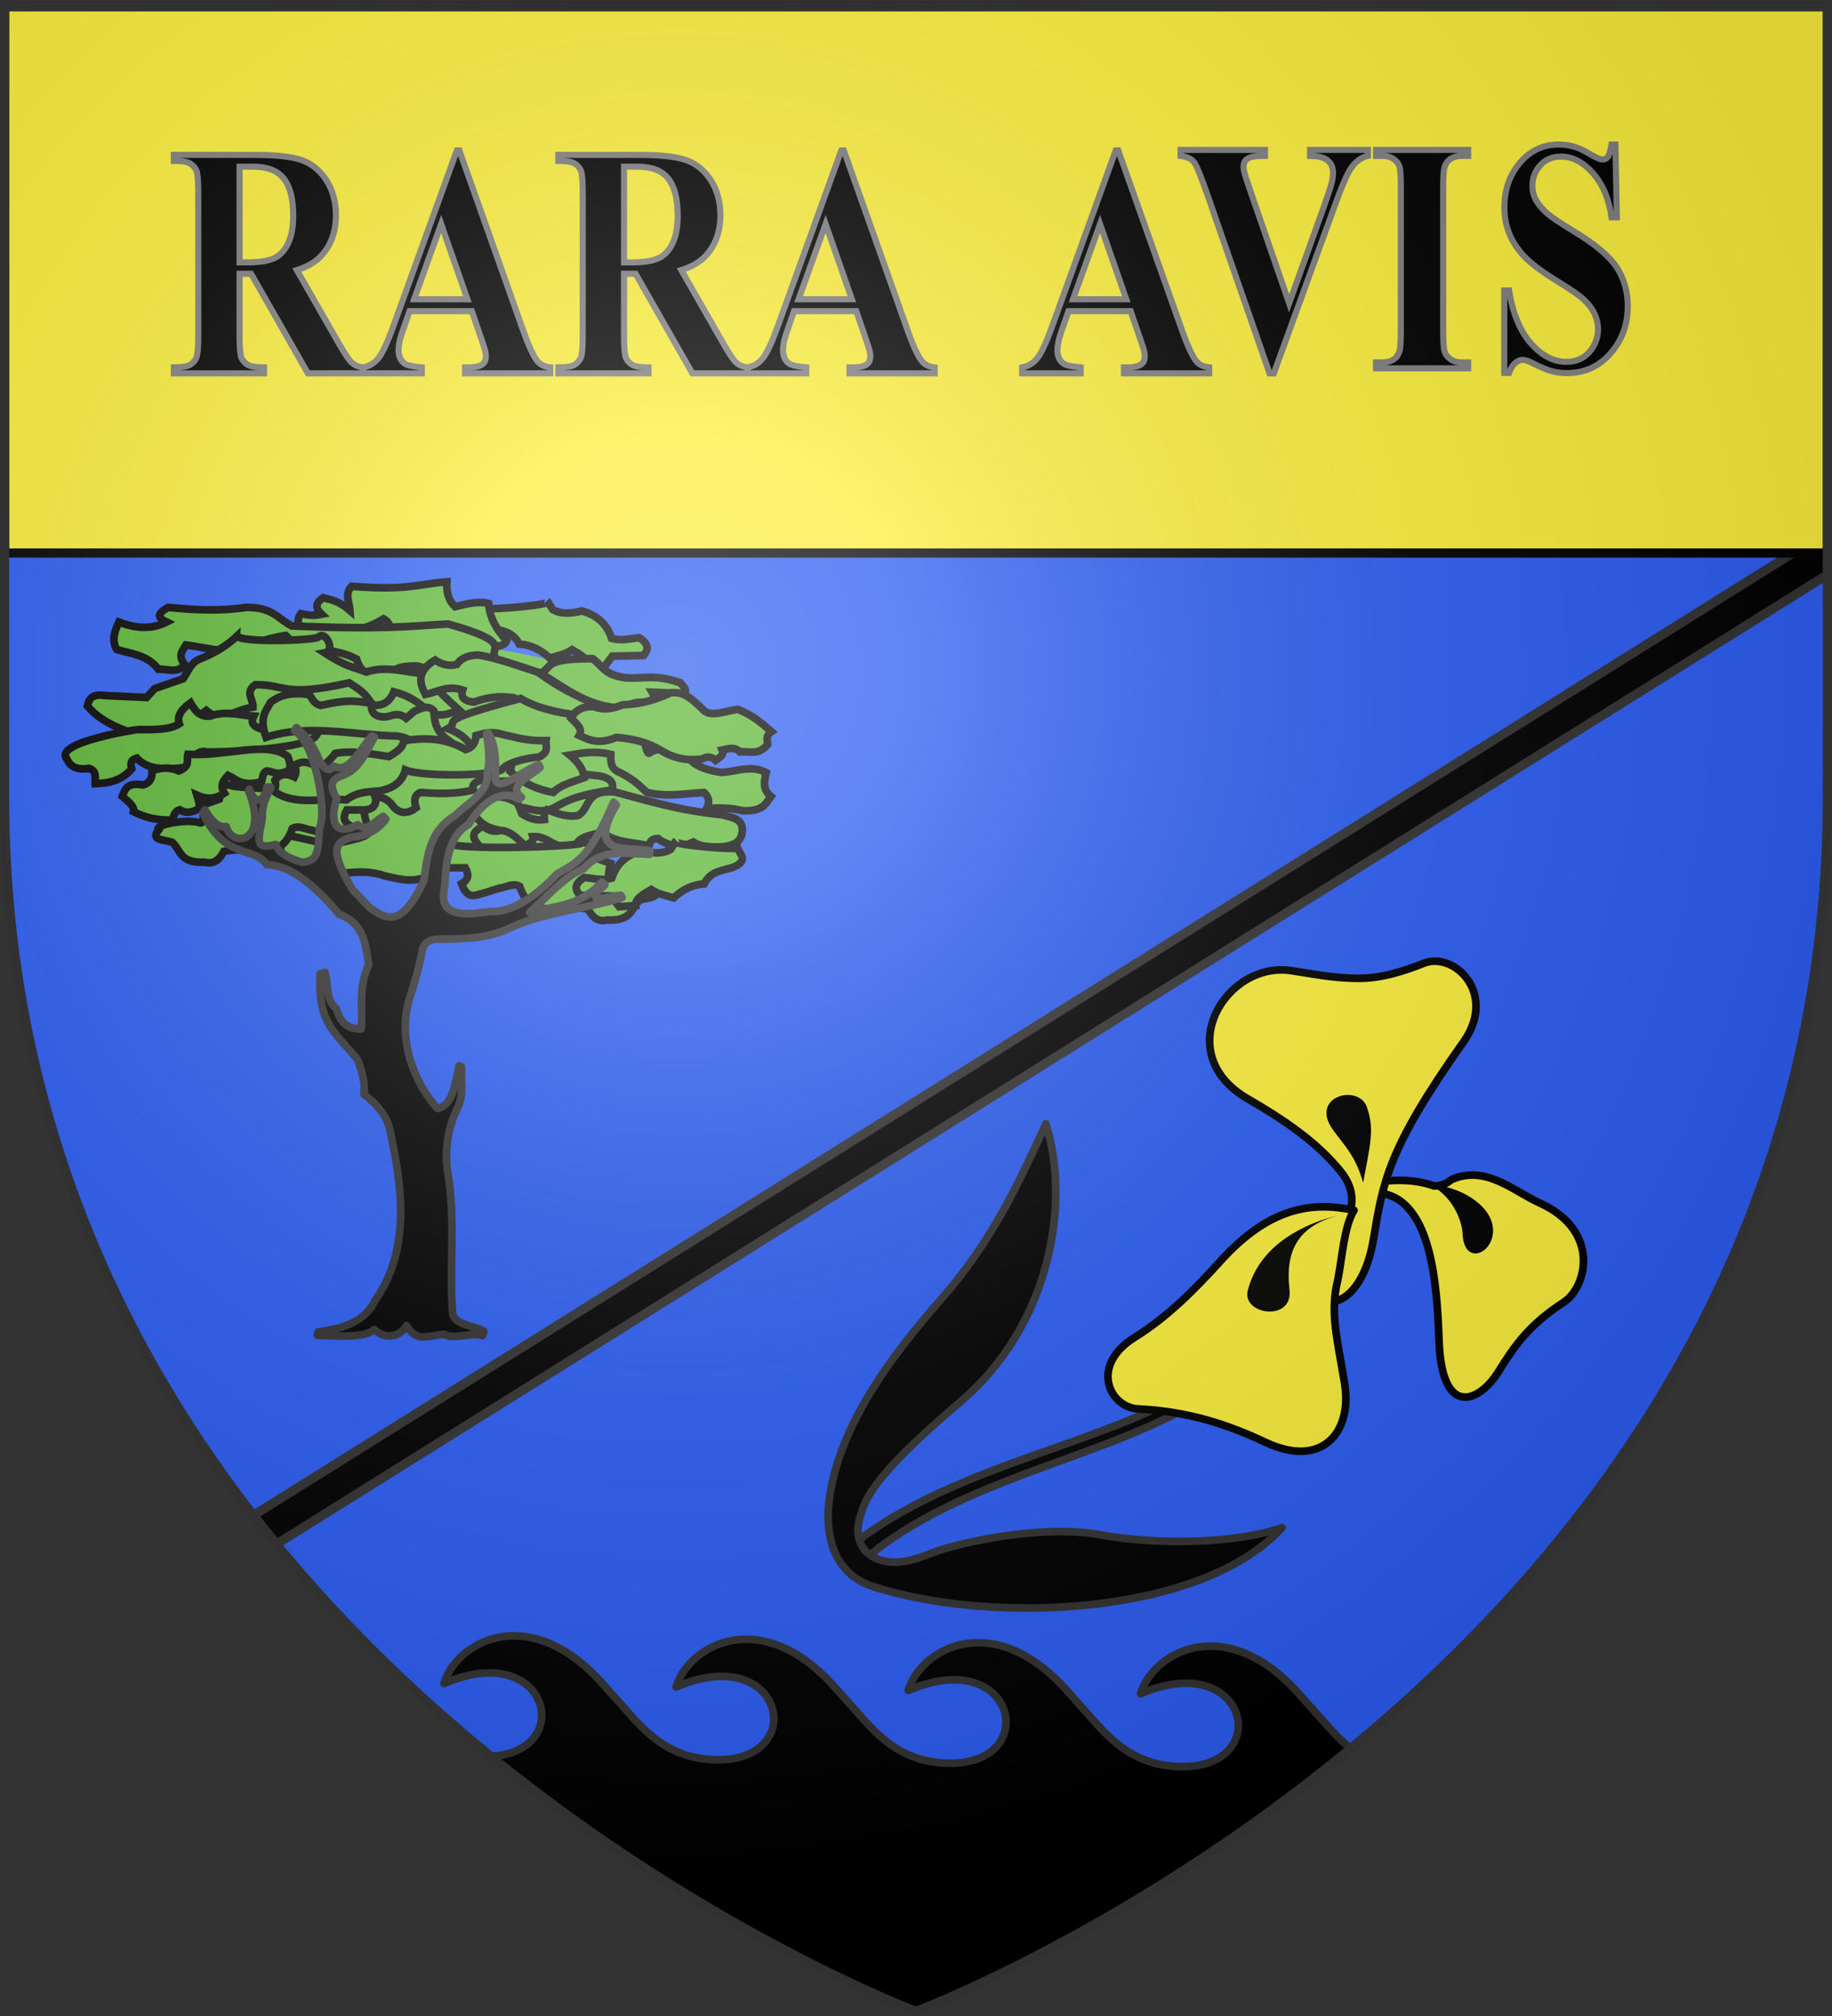 <?xml version="1.0" encoding="UTF-8" standalone="no"?>
<svg
   xmlns:dc="http://purl.org/dc/elements/1.1/"
   xmlns:cc="http://creativecommons.org/ns#"
   xmlns:rdf="http://www.w3.org/1999/02/22-rdf-syntax-ns#"
   xmlns:svg="http://www.w3.org/2000/svg"
   xmlns="http://www.w3.org/2000/svg"
   xmlns:xlink="http://www.w3.org/1999/xlink"
   xmlns:sodipodi="http://sodipodi.sourceforge.net/DTD/sodipodi-0.dtd"
   xmlns:inkscape="http://www.inkscape.org/namespaces/inkscape"
   height="660"
   width="600"
   version="1.0"
   id="svg2"
   sodipodi:version="0.32"
   inkscape:version="0.46"
   sodipodi:docname="Blason_ville_fr_Saint-Augustin_(Charente-Maritime).svg"
   sodipodi:docbase="D:\Mes documents\Renaud-Notre Lapin"
   inkscape:export-filename="/Users/olivier/Desktop/Blason Rouge/Blason_Vide_3D.png"
   inkscape:export-xdpi="144"
   inkscape:export-ydpi="144"
   inkscape:output_extension="org.inkscape.output.svg.inkscape">
  <rect width="100%" height="100%" fill="#333333" stroke="none"/>
  <sodipodi:namedview
     inkscape:window-height="975"
     inkscape:window-width="1280"
     inkscape:pageshadow="2"
     inkscape:pageopacity="0.0"
     guidetolerance="10.0"
     gridtolerance="10.0"
     objecttolerance="10.0"
     borderopacity="1.0"
     bordercolor="#666666"
     pagecolor="#ffffff"
     id="base"
     showgrid="false"
     height="660px"
     inkscape:zoom="1.1590904"
     inkscape:cx="300.00013"
     inkscape:cy="330.00014"
     inkscape:window-x="-4"
     inkscape:window-y="-4"
     inkscape:current-layer="layer4"
     inkscape:object-nodes="true"
     inkscape:snap-global="false" />
  <desc
     id="desc4">Flag of Canton of Valais (Wallis)</desc>
  <defs
     id="defs6">
    <linearGradient
       id="linearGradient2893">
      <stop
         style="stop-color:white;stop-opacity:0.314;"
         offset="0"
         id="stop2895" />
      <stop
         id="stop2897"
         offset="0.19"
         style="stop-color:white;stop-opacity:0.251;" />
      <stop
         style="stop-color:#6b6b6b;stop-opacity:0.125;"
         offset="0.6"
         id="stop2901" />
      <stop
         style="stop-color:black;stop-opacity:0.125;"
         offset="1"
         id="stop2899" />
    </linearGradient>
    <radialGradient
       inkscape:collect="always"
       xlink:href="#linearGradient2893"
       id="radialGradient3163"
       gradientUnits="userSpaceOnUse"
       gradientTransform="matrix(1.353,0,0,1.349,-77.629,-85.747)"
       cx="221.445"
       cy="226.331"
       fx="221.445"
       fy="226.331"
       r="300" />
    <g
       id="s">
      <g
         id="c">
        <path
           id="t"
           d="M 0,0 L 0,1 L 0.5,1 L 0,0 z "
           transform="matrix(0.951,0.309,-0.309,0.951,0,-1)" />
        <use
           xlink:href="#t"
           transform="scale(-1,1)"
           id="use2144"
           x="0"
           y="0"
           width="810"
           height="540" />
      </g>
      <g
         id="a">
        <use
           xlink:href="#c"
           transform="matrix(0.309,0.951,-0.951,0.309,0,0)"
           id="use2147"
           x="0"
           y="0"
           width="810"
           height="540" />
        <use
           xlink:href="#c"
           transform="matrix(-0.809,0.588,-0.588,-0.809,0,0)"
           id="use2149"
           x="0"
           y="0"
           width="810"
           height="540" />
      </g>
      <use
         xlink:href="#a"
         transform="scale(-1,1)"
         id="use2151"
         x="0"
         y="0"
         width="810"
         height="540" />
    </g>
    <g
       id="s-4">
      <g
         id="c-8">
        <path
           transform="matrix(0.951,0.309,-0.309,0.951,0,-1)"
           d="M 0,0 L 0,1 L 0.5,1 L 0,0 z "
           id="t-8" />
        <use
           height="540"
           width="810"
           y="0"
           x="0"
           id="use2144-2"
           transform="scale(-1,1)"
           xlink:href="#t-8" />
      </g>
      <g
         id="a-4">
        <use
           height="540"
           width="810"
           y="0"
           x="0"
           id="use2147-5"
           transform="matrix(0.309,0.951,-0.951,0.309,0,0)"
           xlink:href="#c-8" />
        <use
           height="540"
           width="810"
           y="0"
           x="0"
           id="use2149-5"
           transform="matrix(-0.809,0.588,-0.588,-0.809,0,0)"
           xlink:href="#c-8" />
      </g>
      <use
         height="540"
         width="810"
         y="0"
         x="0"
         id="use2151-1"
         transform="scale(-1,1)"
         xlink:href="#a-4" />
    </g>
  </defs>
  <g
     inkscape:groupmode="layer"
     id="layer3"
     inkscape:label="Fond écu"
     style="display:inline">
    <path
       id="path2855"
       style="fill:#2b5df2;fill-opacity:1;fill-rule:evenodd;stroke:none;stroke-width:1px;stroke-linecap:butt;stroke-linejoin:miter;stroke-opacity:1"
       d="M 300,658.5 C 300,658.5 598.5,546.18 598.5,260.728 C 598.5,-24.723 598.5,2.176 598.5,2.176 L 1.5,2.176 L 1.5,260.728 C 1.5,546.18 300,658.5 300,658.5 z"
       sodipodi:nodetypes="cccccc" />
    <path
       style="opacity:1;fill:#000000;fill-opacity:1;stroke:#313131;stroke-width:3;stroke-linecap:round;stroke-linejoin:round;stroke-miterlimit:4;stroke-dasharray:none;stroke-opacity:1"
       d="M 595.312,175.969 L 83,496.094 C 85.479,499.291 87.993,502.437 90.531,505.531 L 598.5,188.125 C 598.5,184.388 598.5,184.482 598.5,181.062 L 595.312,175.969 z"
       id="rect3281" />
    <rect
       style="opacity:1;fill:#fcef3c;fill-opacity:1;stroke:#000000;stroke-width:3;stroke-linecap:round;stroke-linejoin:round;stroke-miterlimit:4;stroke-dasharray:none;stroke-opacity:1"
       id="rect2509"
       width="597"
       height="178.873"
       x="1.5"
       y="2.176" />
    <path
       style="opacity:1;fill:#000000;fill-opacity:1;stroke:#313131;stroke-width:2.5;stroke-linecap:round;stroke-linejoin:round;stroke-miterlimit:4;stroke-dasharray:none;stroke-opacity:1"
       d="M 167.531 535.562 C 156.223 535.913 147.692 543.465 145.406 551.156 C 179.797 536.348 188.883 573.599 160.781 574.969 C 231.921 632.835 300 658.5 300 658.5 C 300 658.5 370.13 632.111 442.406 572.406 C 439.544 570.165 437.055 567.561 434.688 564.906 L 425.406 554.531 C 401.377 527.589 377.595 540.858 373.531 554.531 C 408.574 539.442 417.358 578.399 387.281 578.375 C 373.117 578.276 365.328 571.297 358.625 563.781 L 349.375 553.406 C 325.346 526.464 301.532 539.733 297.469 553.406 C 332.512 538.317 341.296 577.274 311.219 577.25 C 297.055 577.151 289.297 570.172 282.594 562.656 L 273.344 552.281 C 249.314 525.339 225.501 538.608 221.438 552.281 C 256.481 537.192 265.233 576.149 235.156 576.125 C 220.992 576.026 213.266 569.047 206.562 561.531 L 197.312 551.156 C 186.8 539.369 176.326 535.29 167.531 535.562 z "
       id="path3540" />
  </g>
  <g
     inkscape:groupmode="layer"
     id="layer4"
     inkscape:label="Meubles">
    <path
       sodipodi:type="arc"
       style="display:inline;opacity:1;fill:#5ab532;fill-opacity:1;stroke:none;stroke-width:2;stroke-linecap:round;stroke-linejoin:round;stroke-miterlimit:4;stroke-dasharray:none;stroke-opacity:1"
       id="path5778"
       sodipodi:cx="138.24011"
       sodipodi:cy="260.42233"
       sodipodi:rx="75.850288"
       sodipodi:ry="30.345989"
       d="M 214.09,260.422 A 75.85,30.346 0 1 1 62.39,260.422 A 75.85,30.346 0 1 1 214.09,260.422 z"
       transform="matrix(1.078,0,0,1.154,-11.926,-54.609)" />
    <g
       style="display:inline"
       id="g5721"
       transform="translate(-726,-4)">
      <path
         sodipodi:nodetypes="ccccccccccccccc"
         id="path4477"
         d="M 885.079,203.166 C 887.288,203.696 907.219,202.005 905.327,200.872 L 907.035,203.584 C 909.405,204.955 912.601,205.057 916.549,204.001 C 921.774,205.444 924.866,208.56 926.307,212.97 C 929.315,213.907 932.324,213.071 935.333,212.761 C 938.914,215.038 938.201,216.857 936.796,218.601 L 926.551,218.81 L 923.867,222.355 L 918.5,221.938 C 918.671,219.665 915.967,218.211 913.377,216.724 C 911.177,218.241 908.548,218.66 906.059,219.435 C 903.164,216.78 899.897,215.077 896.057,214.847 C 893.7,210.253 889.555,210.632 886.055,209.215 C 881.453,206.996 884.457,205.138 885.079,203.166 z"
         style="fill:#5ab532;fill-opacity:1;stroke:#000000;stroke-width:2.504;stroke-miterlimit:4;stroke-dasharray:none;stroke-opacity:1" />
      <path
         sodipodi:nodetypes="ccccccccccccccc"
         id="path4473"
         d="M 891.927,213.788 C 888.992,210.439 886.453,206.793 886.013,201.577 C 882.772,200.673 878.889,201.69 875.035,202.62 C 872.669,200.38 872.21,197.529 872.352,194.485 C 862.805,195.179 859.664,197.414 841.126,195.946 C 838.735,198.587 840.475,201.229 840.638,203.871 C 836.831,200.6 834.458,200.395 831.856,199.7 C 829.759,201.066 828.765,202.685 831.368,205.123 C 829.596,205.485 827.562,205.623 824.538,204.914 C 822.896,207 823.881,209.086 825.026,211.172 C 833.854,209.732 840.776,213.182 851.616,206.583 C 853.336,207.52 854.056,208.947 853.568,210.963 C 858.586,211.419 862.568,213.649 869.912,210.129 C 872.09,210.458 873.871,211.551 874.791,214.3 C 881.28,214.794 890.326,217.473 891.927,213.788 z"
         style="fill:#5ab532;fill-opacity:1;stroke:#000000;stroke-width:2.504;stroke-miterlimit:4;stroke-dasharray:none;stroke-opacity:1" />
      <path
         sodipodi:nodetypes="ccccccccccccccccccc"
         id="path4475"
         d="M 888.611,219.748 C 885.249,216.21 895.519,214.699 872.754,208.276 C 860.007,208.978 852.152,210.238 821.525,208.902 C 817.025,206.623 815.374,202.721 806.644,202.853 C 798.106,204.148 789.568,203.695 781.029,202.853 C 778.76,204.281 776.357,205.697 780.542,207.65 C 776.114,209.909 770.934,209.978 764.929,207.65 C 763.522,210.64 762.492,213.63 764.197,216.619 C 769.001,218.078 774.231,218.354 777.858,223.085 C 780.852,222.94 784.539,224.72 786.396,221.416 C 784.139,218.578 785.827,216.967 786.884,215.159 C 794.231,216.013 801.062,218.741 809.571,215.368 C 810.617,214.255 812.892,213.143 819.573,212.03 C 821.151,213.351 821.684,214.672 822.013,215.993 C 828.925,216.971 835.837,216.122 842.748,219.748 C 844.176,224.258 847.265,225.93 851.53,225.588 C 855.27,224.406 854.161,221.841 862.752,222.042 C 868.1,223.4 872.496,225.896 880.804,223.711 C 881.727,221.911 883.911,220.471 888.611,219.748 z"
         style="fill:#5ab532;fill-opacity:1;stroke:#000000;stroke-width:2.504;stroke-miterlimit:4;stroke-dasharray:none;stroke-opacity:1" />
      <path
         sodipodi:nodetypes="cccccccccccccsccccccc"
         id="path3701"
         d="M 754.633,235.138 C 758.996,240.396 768.31,245.357 782.687,245.984 C 784.504,241.692 786.875,241.811 793.57,236.605 C 798.439,240.88 802.464,236.508 808.886,235.473 C 809.024,233.039 806.092,230.606 809.618,228.172 C 819.703,228.029 818.688,232.394 840.356,227.547 C 843.049,229.317 845.831,230.745 847.918,234.847 C 850.967,235.159 853.516,234.188 854.993,230.467 C 859.264,231.539 863.133,233.643 866.458,237.141 C 870.533,238.973 873.372,237.634 876.216,236.307 C 872.72,233.117 869.28,230.396 865.482,224.627 C 858.999,224.207 852.729,221.787 845.966,224.001 C 841.922,222.437 839.246,222.278 832.305,217.744 C 836.091,217.04 832.539,210.327 830.354,212.529 C 829.151,213.741 803.938,214.497 803.763,212.112 C 800.875,214.849 797.214,217.421 791.81,219.621 C 788.713,220.628 787.617,223.688 785.993,226.207 L 776.685,229.424 L 774.002,232.344 L 760.585,231.718 C 755.326,230.914 755.086,233.63 754.633,235.138 z"
         style="fill:#5ab532;fill-opacity:1;stroke:#000000;stroke-width:2.504;stroke-miterlimit:4;stroke-dasharray:none;stroke-opacity:1" />
      <path
         sodipodi:nodetypes="ccccccccccsscccccc"
         id="path4479"
         d="M 747.894,252.431 C 743.41,246.991 770.957,242.809 771.07,242.837 C 776.331,242.903 781.622,242.997 784.731,240.959 C 783.821,238.362 785.526,236.136 788.39,234.076 C 789.76,236.445 791.2,238.729 794.733,238.456 C 800.025,236.551 804.401,238.177 809.125,238.456 C 808.475,239.872 808.074,241.269 810.833,242.419 C 812.215,241.083 813.598,241.039 814.98,241.585 C 817.131,240.659 816.468,239.432 816.2,238.248 C 818.925,234.435 823.726,238.074 827.91,239.499 C 829.267,239.757 831.722,242.821 829.129,245.339 C 824.746,249.597 794.396,250.44 793.513,250.137 C 790.454,249.086 786.507,254.702 787.17,255.143 C 780.272,256.197 774.272,255.997 770.826,252.222 C 769.698,252.609 768.414,252.772 769.118,255.768 C 765.335,259.951 761.257,260.349 757.165,260.565 C 756.954,258.771 758.022,256.613 755.213,255.56 C 750.764,256.235 748.893,254.706 747.894,252.431 z"
         style="fill:#5ab532;fill-opacity:1;stroke:#000000;stroke-width:2.504;stroke-miterlimit:4;stroke-dasharray:none;stroke-opacity:1" />
      <path
         sodipodi:nodetypes="ccccccccccsccccc"
         id="path4481"
         d="M 868.493,220.095 C 870.851,221.673 873.209,222.134 875.567,221.555 C 876.854,219.596 879.146,218.496 882.642,218.426 C 889.147,219.5 895.652,221.985 902.157,224.058 C 915.481,233.891 925.441,235.507 936.798,240.535 L 942.409,243.872 C 940.118,247.091 936.834,246.914 933.627,247.001 C 932.696,245.561 932.36,244.019 929.967,242.829 C 926.698,244.047 923.416,245.385 920.454,243.455 L 916.306,238.241 C 913.688,239.248 896.721,242.443 898.986,239.701 C 901.477,236.685 894.122,231.664 893.619,232.401 C 889.295,231.673 885.188,232.438 881.178,233.861 C 878.173,233.557 876.74,232.358 877.519,229.898 C 872.46,228.261 869.246,230.57 865.321,231.358 C 863.386,227.603 862.343,223.849 868.493,220.095 z"
         style="fill:#5ab532;fill-opacity:1;stroke:#000000;stroke-width:2.504;stroke-miterlimit:4;stroke-dasharray:none;stroke-opacity:1" />
      <path
         sodipodi:nodetypes="ccccccccc"
         id="path4483"
         d="M 948.779,227.537 C 940.105,224.505 936.734,226.428 930.712,225.873 C 923.644,224.895 923.296,221.804 920.024,219.633 C 903.426,219.529 907.169,222.591 902.974,224.417 C 911.354,229.333 918.676,235.743 930.457,235.856 C 932.49,234.049 935.251,233.579 938.6,234.192 C 941.098,233.19 940.326,231.921 939.618,230.657 C 942.621,230.795 946.43,230.934 950.052,231.073 C 951.063,230.062 950.037,228.813 948.779,227.537 z"
         style="fill:#5ab532;fill-opacity:1;stroke:#000000;stroke-width:2.553;stroke-miterlimit:4;stroke-dasharray:none;stroke-opacity:1" />
      <path
         sodipodi:nodetypes="ccccccccccccc"
         id="path4491"
         d="M 872.927,246.429 C 868.356,243.162 868.337,239.894 868.048,236.626 C 865.934,234.59 863.82,236.057 861.706,236.835 L 859.022,239.129 C 856.16,236.837 854.246,238.595 851.948,238.712 C 847.862,238.631 847.623,236.527 847.557,234.332 C 840.552,232.738 835.833,233.937 830.968,234.958 C 828.82,234.371 828.281,232.752 827.309,231.412 C 822.521,230.69 818.153,231.138 814.624,233.915 C 813.107,236.791 810.769,238.912 813.16,245.386 C 826.961,240.881 841.733,244.677 856.095,244.969 C 859.807,245.556 861.369,246.93 862.926,248.306 C 866.547,249.648 869.936,249.397 872.927,246.429 z"
         style="fill:#5ab532;fill-opacity:1;stroke:#000000;stroke-width:2.504;stroke-miterlimit:4;stroke-dasharray:none;stroke-opacity:1" />
      <path
         sodipodi:nodetypes="cccccccccccccccccccccccsc"
         id="path4485"
         d="M 818.367,277.406 C 817.239,280.503 817.707,282.747 819.099,284.498 C 821.17,286.772 821.736,289.198 828.857,290.964 C 836.615,290.522 844.556,288.052 852.032,290.755 C 857.214,291.905 862.34,293.516 868.132,289.712 C 867.099,287.565 865.084,285.102 868.864,284.498 C 876.017,286.232 878.723,282.645 883.013,280.952 C 880.997,278.797 879.718,276.642 884.233,274.486 C 887.16,276.941 890.088,276.329 893.015,274.486 C 893.665,271.763 893.142,268.116 897.65,268.438 C 901.065,269.351 904.48,270.217 907.896,268.229 C 911.282,266.352 914.17,264.475 926.436,262.597 C 927.196,260.283 925.945,258.705 922.289,258.009 C 915.341,257.391 909.881,256.455 905.456,255.297 C 902.224,255.416 900.566,257.149 898.87,258.843 C 893.85,259.996 888.591,259.924 883.257,259.469 C 881.803,260.071 880.359,260.679 881.061,262.597 C 875.67,264.018 869.757,263.879 863.741,263.432 C 861.679,264.203 861.507,266.052 862.277,268.438 C 859.523,270.524 857.083,270.459 854.959,268.229 C 852.438,264.6 849.917,264.964 847.397,264.683 C 843.7,268.325 845.664,272.252 847.153,276.155 C 846.28,277.836 843.527,278.445 840.81,279.075 C 840.81,279.075 833.979,280.952 831.54,280.118 C 829.1,279.284 817.635,276.781 818.367,277.406 z"
         style="fill:#5ab532;fill-opacity:1;stroke:#000000;stroke-width:2.504;stroke-miterlimit:4;stroke-dasharray:none;stroke-opacity:1" />
      <path
         sodipodi:nodetypes="cccccsccccccccccccccccc"
         id="path4487"
         d="M 872.707,242.543 C 877.431,239.919 866.319,240.584 896.502,232.675 C 901.256,235.528 907.95,237.344 916.343,238.252 L 919.755,241.383 C 925.566,240.166 930.947,243.322 936.914,243.873 C 936.914,243.873 937.42,251.704 938.82,250.468 C 940.928,248.607 950.465,248.612 950.427,249.071 C 951.142,252.388 952.964,255.46 962.26,256.888 C 967.145,256.603 971.999,254.315 976.929,256.928 C 976.267,259.739 975.699,262.534 978.49,264.758 C 976.76,266.922 976.247,269.638 969.304,269.436 C 965.557,268.484 961.55,268.349 957.379,268.723 C 958.368,266.921 958.445,265.151 956.588,263.448 C 950.423,263.736 944.629,265.091 937.765,263.368 C 934.013,259.585 931.651,258.341 929.237,257.004 C 925.788,255.751 926.052,253.315 926.063,250.96 C 920.852,249.762 916.727,250.488 912.594,251.2 C 915.692,253.755 917.101,256.209 917.369,258.594 C 913.629,259.93 909.526,260.979 907.192,263.422 C 901.922,262.509 897.169,260.331 893.084,256.515 C 893.537,254.706 894.188,252.875 891.546,251.405 C 888.205,251.067 886.289,252.865 880.941,249.517 C 879.71,247.099 878.299,244.692 872.707,242.543 z"
         style="fill:#5ab532;fill-opacity:1;stroke:#000000;stroke-width:2.504;stroke-miterlimit:4;stroke-dasharray:none;stroke-opacity:1" />
      <path
         sodipodi:nodetypes="ccccsccccccccccsc"
         id="path4499"
         d="M 844.934,261.029 C 843.842,263.645 800.664,262.19 801.511,261.029 C 797.77,260.599 798.338,263.518 797.852,265.618 L 791.997,267.704 C 791.997,267.704 793.753,274.195 791.265,273.335 C 787.415,272.006 776.193,273.951 777.848,275.838 C 775.014,279.239 780.16,278.85 782.483,279.801 C 785.236,282.358 784.806,286.634 792.973,286.267 C 796.455,287.09 798.01,285.089 799.316,282.721 C 803.307,281.92 807.105,282.115 810.781,282.93 C 814.99,282.314 819.379,282.342 821.759,275.212 C 823.954,274.052 826.15,275.561 828.345,275.838 L 833.712,277.507 C 836.144,277.985 838.653,280.031 840.787,274.378 C 838.043,272.807 838.576,271.001 839.567,269.164 C 839.567,269.164 843.69,269.151 844.934,269.164 C 851.57,269.234 849.152,261.999 844.934,261.029 z"
         style="fill:#5ab532;fill-opacity:1;stroke:#000000;stroke-width:2.504;stroke-miterlimit:4;stroke-dasharray:none;stroke-opacity:1" />
      <path
         sodipodi:nodetypes="cccccscccccccccccc"
         id="path4493"
         d="M 816.047,259.409 C 816.356,260.692 816.496,261.939 815.559,262.955 C 822.724,268.052 831.459,265.095 839.466,265.875 C 842.829,263.251 846.532,263.24 850.2,262.955 C 855.162,262.053 857.876,259.671 858.738,256.072 C 864.645,258.497 888.74,257.914 890.451,255.864 C 893.028,252.777 902.404,251.695 902.404,251.901 C 906.131,250.093 904.559,248.285 904.844,246.478 C 898.698,246.63 895.249,245.464 891.183,244.601 C 886.79,243.185 884.488,244.153 881.913,244.809 C 881.689,247.746 880.29,248.875 878.498,249.398 C 871.158,245.226 864.658,245.603 858.25,246.478 C 857.9,249.125 855.551,250.349 853.371,251.692 C 846.036,250.585 841.297,249.677 835.807,250.649 C 834.018,253.112 832.229,254.305 830.44,255.446 C 826.219,252.677 824.382,253.474 822.633,254.404 C 823.198,257.198 822.736,257.649 822.389,258.367 C 819.155,256.798 817.404,257.767 816.047,259.409 z"
         style="fill:#5ab532;fill-opacity:1;stroke:#000000;stroke-width:2.504;stroke-miterlimit:4;stroke-dasharray:none;stroke-opacity:1" />
      <path
         sodipodi:nodetypes="cccccccccccccccccccccc"
         id="path4495"
         d="M 969.044,276.6 C 968.619,279.974 965.737,280.919 962.24,281.255 C 959.032,281.291 955.804,281.398 953.07,279.662 L 949.359,281.258 C 946.611,280.834 943.85,280.453 941.51,278.507 C 939.423,278.544 938.753,279.578 938.579,280.961 C 933.416,279.542 927.949,280.199 923.135,276.391 C 920.066,277.445 916.175,277.636 914.736,280.403 C 912.325,282.429 910.401,281.134 908.359,280.637 C 905.838,279.59 903.949,277.684 900.51,277.886 C 901.082,279.709 899.114,280.012 898.178,280.932 C 895.908,279.251 894.486,277.003 891.158,276.028 C 883.411,275.119 882.843,272.003 880.004,269.585 L 884.942,265.294 C 888.726,264.455 892.329,264.702 895.58,267.064 L 896.945,270.453 C 899.628,272.205 902.039,272.631 904.297,272.318 C 904.149,270.708 904.166,269.98 905.161,269.095 C 908.236,270.186 911.903,271.81 915.516,270.894 C 919.384,268.303 917.581,262.493 927.405,263.283 C 938.144,266.125 948.008,269.285 962.529,270.752 C 965.681,271.731 969.694,271.86 969.044,276.6 z"
         style="fill:#5ab532;fill-opacity:1;stroke:#000000;stroke-width:2.504;stroke-miterlimit:4;stroke-dasharray:none;stroke-opacity:1" />
      <path
         sodipodi:nodetypes="ccccccccccccccccc"
         id="path4497"
         d="M 820.209,251.583 C 813.075,246.444 800.798,251.632 787.52,250.957 C 787.008,252.798 788.522,254.783 784.593,256.38 C 781.497,255.084 778.591,255.251 775.811,256.38 C 775.921,259.302 774.657,260.462 772.883,260.969 C 767.436,260.051 766.918,262.506 766.053,264.723 C 767.961,266.392 770.228,268.06 769.712,269.729 C 774.113,271.962 778.311,272.63 782.397,272.44 C 782.974,271.177 783.088,269.616 784.837,269.103 C 786.292,270.049 788.049,270.308 790.448,269.103 C 792.011,268.268 790.98,266.165 790.448,264.306 C 793.199,265.527 796.096,265.942 799.474,263.68 C 797.841,261.036 799.242,259.429 800.693,257.84 C 803.591,259.136 804.969,261.632 811.671,259.926 C 812.041,258.516 812.122,256.778 813.379,256.38 C 815.643,256.503 816.469,258.207 820.697,256.171 C 821.338,254.642 820.806,253.112 820.209,251.583 z"
         style="fill:#5ab532;fill-opacity:1;stroke:#000000;stroke-width:2.504;stroke-miterlimit:4;stroke-dasharray:none;stroke-opacity:1" />
      <path
         sodipodi:nodetypes="cccccccccccccccc"
         id="path4513"
         d="M 915.708,244.77 C 917.047,242.511 914.679,240.886 913.024,239.139 C 914.492,236.472 916.912,235.085 920.587,235.384 C 924.265,236.685 927.111,235.85 929.857,234.759 C 936.244,234.536 941.207,232.894 945.713,230.796 C 950.444,230.284 953.039,233.425 955.959,236.01 C 958.404,239.197 963.504,236.708 967.669,236.219 C 972.855,238.279 975.577,240.941 978.646,243.519 C 976.661,244.909 977.325,246.3 977.427,247.69 C 974.418,251.487 971.409,249.795 968.4,250.193 C 966.449,248.28 964.497,249.168 962.546,249.567 C 963.286,251.039 961.752,251.956 960.35,252.905 C 959.047,251.671 957.578,251.563 955.959,252.488 C 949.939,253.238 945.81,251.766 942.298,249.567 C 937.5,246.719 932.703,245.84 927.905,245.396 C 921.959,247.867 918.895,246.231 915.708,244.77 z"
         style="fill:#5ab532;fill-opacity:1;stroke:#000000;stroke-width:2.504;stroke-miterlimit:4;stroke-dasharray:none;stroke-opacity:1" />
      <path
         style="fill:#5ab532;fill-opacity:1;stroke:#000000;stroke-width:2.504;stroke-miterlimit:4;stroke-dasharray:none;stroke-opacity:1"
         d="M 873.005,279.959 C 874.097,282.576 917.275,281.12 916.427,279.959 C 920.168,279.529 919.601,282.448 920.087,284.548 L 925.941,286.634 C 925.941,286.634 924.185,293.125 926.673,292.265 C 930.523,290.936 941.745,292.882 940.09,294.768 C 942.925,298.169 937.778,297.78 935.455,298.731 C 932.702,301.288 933.133,305.564 924.966,305.197 C 921.483,306.02 919.928,304.019 918.623,301.651 C 914.631,300.85 910.834,301.045 907.157,301.86 C 902.949,301.244 898.56,301.272 896.18,294.143 C 893.984,292.983 891.789,294.491 889.593,294.768 L 884.226,296.437 C 881.794,296.915 879.285,298.961 877.152,293.308 C 879.895,291.737 879.362,289.932 878.371,288.094 C 878.371,288.094 874.248,288.081 873.005,288.094 C 866.368,288.164 868.787,280.929 873.005,279.959 z"
         id="path5717"
         sodipodi:nodetypes="ccccsccccccccccsc" />
      <path
         style="fill:#5ab532;fill-opacity:1;stroke:#000000;stroke-width:2.504;stroke-miterlimit:4;stroke-dasharray:none;stroke-opacity:1"
         d="M 967.586,281.671 C 965.377,282.2 945.446,280.509 947.338,279.377 L 945.63,282.088 C 943.26,283.459 940.064,283.562 936.116,282.505 C 930.891,283.949 927.799,287.064 926.358,291.474 C 923.35,292.411 920.341,291.575 917.332,291.265 C 913.751,293.543 914.464,295.361 915.869,297.106 L 926.114,297.314 L 928.798,300.86 L 934.165,300.443 C 933.994,298.169 936.698,296.715 939.288,295.228 C 941.488,296.746 944.117,297.164 946.606,297.94 C 949.501,295.285 952.768,293.581 956.608,293.351 C 958.965,288.758 963.11,289.136 966.61,287.72 C 971.212,285.5 968.208,283.642 967.586,281.671 z"
         id="path5719"
         sodipodi:nodetypes="ccccccccccccccc" />
    </g>
    <path
       style="display:inline;opacity:1;fill:#000000;fill-opacity:1;stroke:#313131;stroke-width:2.5;stroke-linecap:round;stroke-linejoin:round;stroke-miterlimit:4;stroke-dasharray:none;stroke-opacity:1"
       d="M 103.921,437.14 C 109.192,437.215 119.252,438.335 122.595,435.235 C 126.28,438.897 131.39,437.398 133.117,433.953 C 136.659,439.513 139.037,437.347 145.615,436.838 C 148.361,438.756 154.266,435.999 158.042,437.263 C 157.471,436.722 159.019,436.069 158.322,435.698 C 154.98,433.918 148.5,433.767 148.192,429.658 C 147.062,414.603 149.336,399.195 146.633,383.828 C 145.877,379.529 145.932,371.219 149.165,364.269 C 151.827,358.545 151.014,358.516 151.136,349.246 C 149.521,348.932 150.44,349.894 150.336,348.933 C 148.771,357.059 147.71,361.078 144.451,362.499 C 143.631,362.856 143.452,363.156 142.892,362.499 C 134.456,352.791 130.346,338.658 134.162,326.775 C 136.035,320.945 137.324,316.488 138.215,311.499 C 138.615,309.261 140.008,307.604 143.204,307.446 C 152.036,307.439 159.811,307.319 167.21,303.704 C 178.036,298.689 193.224,297.334 203.763,293.849 L 203.374,293.104 C 199.239,293.29 196.868,294.772 195.268,294.04 C 193.87,292.496 196.381,291.437 198.108,289.742 L 197.139,288.74 C 189.899,296.888 181.501,296.55 173.445,298.716 C 179.244,293.562 184.614,287.123 191.216,284.375 C 197.137,277.61 205.133,279.491 212.727,279.698 L 212.825,278.55 C 206.62,276.951 191.442,281.123 201.834,263.472 L 200.968,262.605 C 192.853,281.594 188.313,282.684 182.455,286.041 C 177.14,291.828 168.552,298.967 160.351,298.404 C 145.178,301.013 144.33,296.083 145.698,289.987 C 145.912,283.52 146.679,273.582 153.533,269.882 C 156.885,264.198 163.5,257.579 169.844,261.605 C 170.286,261.886 170.234,260.872 170.775,260.989 C 166.184,257.396 172.83,254.656 176.878,251.293 L 176.509,250.392 C 172.039,251.538 161.571,261.11 162.221,253.822 C 162.331,249.207 162.468,244.593 159.998,239.978 L 159.374,240.246 C 159.855,244.514 160.74,248.782 159.548,253.05 C 160.455,259.113 152.92,263.065 149.127,266.916 C 140.555,272.155 140.074,279.862 138.782,288.39 C 131.612,303.618 126.796,301.249 121.068,297.157 L 115.456,291.234 C 106.662,276.541 111.07,275.652 114.833,274.087 C 120.066,273.809 123.779,271.672 126.368,268.163 L 125.489,267.244 C 122.278,269.247 120.113,272.389 117.182,269.999 C 106.595,275.542 109.436,263.346 110.339,261.632 C 108.702,258.486 107.111,255.352 112.339,253.822 C 117.721,251.817 119.706,246.355 122.627,241.351 C 122.227,241.758 122.159,240.541 121.762,240.997 C 117.502,245.897 114.175,253.301 109.388,250.83 C 107.698,253.059 106.255,251.586 104.856,249.457 C 102.212,243.046 99.939,240.791 97.062,238.234 C 97.237,238.724 96.041,239.009 96.501,239.277 C 103.108,243.124 107.329,265.725 104.545,271.281 C 104.339,279.675 103.718,281.823 98.933,282.322 C 93.82,280.749 91.129,279.018 90.306,276.454 C 82.595,278.545 85.006,274.105 85.962,267.44 C 85.59,262.526 88.494,258.923 88.716,257.856 C 88.057,257.521 88.147,257.631 87.397,257.67 C 86.794,262.16 83.603,264.05 81.691,258.391 L 81.405,258.889 C 88.297,275.986 75.866,277.702 74.08,270.581 C 71.006,271.239 68.709,267.758 67.095,265.14 L 66.433,266.056 C 73.464,281.578 83.217,276.891 87.397,283.1 C 89.966,283.379 97.306,282.866 111.092,299.34 C 119.252,302.279 119.706,309.227 120.756,315.863 C 117.134,323.471 118.995,330.586 118.262,336.881 C 114.907,336.847 111.701,335.896 110.156,330.205 C 106.466,327.285 107.693,322.246 106.415,318.357 L 104.84,318.827 C 104.352,330.041 106.524,334.26 110.468,339.246 L 117.015,346.728 C 118.593,350.816 119.665,354.76 119.198,358.263 C 127.168,364.34 127.725,369.23 128.551,374.164 C 133.643,398.429 131.197,413.637 123.033,425.476 C 118.743,434.314 109.474,435.141 104.252,436.06 L 103.921,437.14 z"
       id="path5097"
       sodipodi:nodetypes="cccccssssccscsscccccccccccccccccsccccccccccccccccccscccsccccccccccccccccccccccccc" />
    <path
       style="display:inline;font-size:72px;font-style:normal;font-variant:normal;font-weight:bold;font-stretch:normal;text-align:start;line-height:100%;writing-mode:lr-tb;text-anchor:start;fill:#000000;fill-opacity:1;stroke:#7f7f7f;stroke-width:2;stroke-linecap:butt;stroke-linejoin:miter;stroke-opacity:1;font-family:Times New Roman;-inkscape-font-specification:Times New Roman Bold;stroke-miterlimit:4;stroke-dasharray:none"
       d="M 78.461,89.637 L 78.461,109.676 C 78.461,113.543 78.653,115.978 79.036,116.98 C 79.419,117.982 80.092,118.782 81.056,119.379 C 82.02,119.977 83.821,120.276 86.459,120.276 L 86.459,122.227 L 56.937,122.227 L 56.937,120.276 C 59.602,120.276 61.41,119.968 62.36,119.353 C 63.31,118.738 63.977,117.938 64.36,116.953 C 64.743,115.969 64.934,113.543 64.934,109.676 L 64.934,63.27 C 64.934,59.403 64.743,56.968 64.36,55.966 C 63.977,54.964 63.303,54.164 62.339,53.567 C 61.375,52.969 59.574,52.67 56.937,52.67 L 56.937,50.719 L 83.736,50.719 C 90.713,50.719 95.817,51.317 99.05,52.512 C 102.283,53.707 104.921,55.913 106.963,59.13 C 109.004,62.347 110.025,66.118 110.025,70.442 C 110.025,75.715 108.494,80.075 105.431,83.52 C 103.474,85.7 100.738,87.334 97.221,88.424 L 111.089,112.629 C 112.904,115.758 114.194,117.709 114.96,118.483 C 116.123,119.573 117.47,120.17 119.001,120.276 L 119.001,122.227 L 100.837,122.227 L 82.247,89.637 L 78.461,89.637 z M 78.461,54.569 L 78.461,85.893 L 80.886,85.893 C 84.828,85.893 87.777,85.445 89.734,84.548 C 91.691,83.652 93.23,82.035 94.35,79.697 C 95.47,77.359 96.03,74.309 96.03,70.547 C 96.03,65.098 95.002,61.073 92.946,58.471 C 90.89,55.87 87.579,54.569 83.013,54.569 L 78.461,54.569 z M 154.521,101.871 L 134.145,101.871 L 131.72,108.832 C 130.926,111.153 130.529,113.069 130.529,114.58 C 130.529,116.584 131.181,118.061 132.486,119.01 C 133.252,119.573 135.138,119.994 138.144,120.276 L 138.144,122.227 L 118.959,122.227 L 118.959,120.276 C 121.029,119.889 122.73,118.826 124.063,117.085 C 125.396,115.345 127.041,111.75 128.998,106.301 L 149.629,49.242 L 150.438,49.242 L 171.239,107.883 C 173.224,113.438 174.855,116.936 176.131,118.377 C 177.095,119.467 178.457,120.1 180.215,120.276 L 180.215,122.227 L 152.309,122.227 L 152.309,120.276 L 153.458,120.276 C 155.698,120.276 157.272,119.889 158.18,119.116 C 158.803,118.553 159.115,117.744 159.115,116.69 C 159.115,116.057 159.03,115.407 158.86,114.739 C 158.803,114.422 158.378,113.104 157.584,110.784 L 154.521,101.871 z M 153.075,97.969 L 144.482,73.342 L 135.634,97.969 L 153.075,97.969 z M 204.377,89.637 L 204.377,109.676 C 204.377,113.543 204.568,115.978 204.951,116.98 C 205.334,117.982 206.008,118.782 206.972,119.379 C 207.936,119.977 209.737,120.276 212.374,120.276 L 212.374,122.227 L 182.852,122.227 L 182.852,120.276 C 185.518,120.276 187.326,119.968 188.276,119.353 C 189.226,118.738 189.892,117.938 190.275,116.953 C 190.658,115.969 190.85,113.543 190.85,109.676 L 190.85,63.27 C 190.85,59.403 190.658,56.968 190.275,55.966 C 189.892,54.964 189.219,54.164 188.255,53.567 C 187.291,52.969 185.49,52.67 182.852,52.67 L 182.852,50.719 L 209.652,50.719 C 216.628,50.719 221.733,51.317 224.966,52.512 C 228.199,53.707 230.836,55.913 232.878,59.13 C 234.92,62.347 235.941,66.118 235.941,70.442 C 235.941,75.715 234.41,80.075 231.347,83.52 C 229.39,85.7 226.653,87.334 223.137,88.424 L 237.005,112.629 C 238.819,115.758 240.11,117.709 240.876,118.483 C 242.038,119.573 243.385,120.17 244.917,120.276 L 244.917,122.227 L 226.753,122.227 L 208.163,89.637 L 204.377,89.637 z M 204.377,54.569 L 204.377,85.893 L 206.802,85.893 C 210.744,85.893 213.693,85.445 215.65,84.548 C 217.607,83.652 219.145,82.035 220.265,79.697 C 221.386,77.359 221.946,74.309 221.946,70.547 C 221.946,65.098 220.918,61.073 218.862,58.471 C 216.805,55.87 213.495,54.569 208.929,54.569 L 204.377,54.569 z M 280.437,101.871 L 260.061,101.871 L 257.636,108.832 C 256.842,111.153 256.445,113.069 256.445,114.58 C 256.445,116.584 257.097,118.061 258.402,119.01 C 259.167,119.573 261.053,119.994 264.059,120.276 L 264.059,122.227 L 244.874,122.227 L 244.874,120.276 C 246.944,119.889 248.646,118.826 249.979,117.085 C 251.312,115.345 252.957,111.75 254.913,106.301 L 275.545,49.242 L 276.353,49.242 L 297.155,107.883 C 299.14,113.438 300.771,116.936 302.047,118.377 C 303.011,119.467 304.372,120.1 306.13,120.276 L 306.13,122.227 L 278.225,122.227 L 278.225,120.276 L 279.373,120.276 C 281.614,120.276 283.188,119.889 284.095,119.116 C 284.719,118.553 285.031,117.744 285.031,116.69 C 285.031,116.057 284.946,115.407 284.776,114.739 C 284.719,114.422 284.294,113.104 283.5,110.784 L 280.437,101.871 z M 278.991,97.969 L 270.398,73.342 L 261.55,97.969 L 278.991,97.969 z"
       id="text5744" />
    <path
       style="display:inline;font-size:72px;font-style:normal;font-variant:normal;font-weight:bold;font-stretch:normal;text-align:start;line-height:100%;writing-mode:lr-tb;text-anchor:start;fill:#000000;fill-opacity:1;stroke:#7f7f7f;stroke-width:2;stroke-linecap:butt;stroke-linejoin:miter;stroke-miterlimit:4;stroke-dasharray:none;stroke-opacity:1;font-family:Times New Roman;-inkscape-font-specification:Times New Roman Bold"
       d="M 370.313,101.871 L 349.937,101.871 L 347.512,108.832 C 346.718,111.153 346.321,113.069 346.321,114.58 C 346.321,116.584 346.973,118.061 348.278,119.01 C 349.044,119.573 350.929,119.994 353.936,120.276 L 353.936,122.227 L 334.75,122.227 L 334.75,120.276 C 336.821,119.889 338.522,118.826 339.855,117.085 C 341.188,115.345 342.833,111.75 344.79,106.301 L 365.421,49.242 L 366.229,49.242 L 387.031,107.883 C 389.016,113.438 390.647,116.936 391.923,118.377 C 392.887,119.467 394.248,120.1 396.007,120.276 L 396.007,122.227 L 368.101,122.227 L 368.101,120.276 L 369.25,120.276 C 371.49,120.276 373.064,119.889 373.971,119.116 C 374.595,118.553 374.907,117.744 374.907,116.69 C 374.907,116.057 374.822,115.407 374.652,114.739 C 374.595,114.422 374.17,113.104 373.376,110.784 L 370.313,101.871 z M 368.867,97.969 L 360.274,73.342 L 351.426,97.969 L 368.867,97.969 z"
       id="text5752" />
    <path
       style="display:inline;font-size:72px;font-style:normal;font-variant:normal;font-weight:bold;font-stretch:normal;text-align:start;line-height:100%;writing-mode:lr-tb;text-anchor:start;fill:#000000;fill-opacity:1;stroke:#7f7f7f;stroke-width:2;stroke-linecap:butt;stroke-linejoin:miter;stroke-opacity:1;font-family:Times New Roman;-inkscape-font-specification:Times New Roman Bold;stroke-miterlimit:4;stroke-dasharray:none"
       d="M 447.989,49.084 L 447.989,51.035 C 445.89,51.457 444.018,52.846 442.374,55.201 C 441.182,56.959 439.41,61.09 437.056,67.594 L 417.191,122.227 L 415.787,122.227 L 396.006,65.379 C 393.624,58.524 392.029,54.498 391.22,53.303 C 390.412,52.108 388.888,51.352 386.647,51.035 L 386.647,49.084 L 414.298,49.084 L 414.298,51.035 L 413.362,51.035 C 410.866,51.036 409.165,51.422 408.257,52.196 C 407.605,52.723 407.279,53.496 407.279,54.516 C 407.279,55.149 407.392,55.896 407.619,56.757 C 407.846,57.619 408.612,59.93 409.916,63.692 L 422.21,99.287 L 433.611,67.594 C 434.972,63.762 435.808,61.196 436.12,59.895 C 436.432,58.594 436.588,57.487 436.588,56.573 C 436.588,55.518 436.361,54.586 435.908,53.778 C 435.454,52.969 434.787,52.354 433.908,51.932 C 432.689,51.334 431.072,51.036 429.059,51.035 L 429.059,49.084 L 447.989,49.084 z M 480.829,118.641 L 480.829,120.592 L 450.669,120.592 L 450.669,118.641 L 452.583,118.641 C 454.256,118.641 455.603,118.272 456.624,117.533 C 457.362,117.041 457.929,116.198 458.326,115.002 C 458.638,114.159 458.794,111.944 458.794,108.358 L 458.794,61.319 C 458.794,57.662 458.638,55.377 458.326,54.463 C 458.014,53.549 457.383,52.749 456.433,52.064 C 455.483,51.378 454.2,51.036 452.583,51.035 L 450.669,51.035 L 450.669,49.084 L 480.829,49.084 L 480.829,51.035 L 478.915,51.035 C 477.241,51.036 475.894,51.405 474.873,52.143 C 474.136,52.635 473.555,53.479 473.129,54.674 C 472.817,55.518 472.661,57.733 472.661,61.319 L 472.661,108.358 C 472.661,112.014 472.825,114.299 473.151,115.213 C 473.477,116.127 474.115,116.927 475.065,117.613 C 476.015,118.298 477.298,118.641 478.915,118.641 L 480.829,118.641 z"
       id="text5756" />
    <path
       style="display:inline;font-size:72px;font-style:normal;font-variant:normal;font-weight:bold;font-stretch:normal;text-align:start;line-height:100%;writing-mode:lr-tb;text-anchor:start;fill:#000000;fill-opacity:1;stroke:#7f7f7f;stroke-width:2;stroke-linecap:butt;stroke-linejoin:miter;stroke-opacity:1;font-family:Times New Roman;-inkscape-font-specification:Times New Roman Bold;stroke-miterlimit:4;stroke-dasharray:none"
       d="M 529.068,47.314 L 529.536,71.15 L 527.792,71.15 C 526.97,65.173 524.949,60.366 521.73,56.727 C 518.511,53.089 515.03,51.269 511.287,51.269 C 508.394,51.269 506.104,52.227 504.417,54.143 C 502.729,56.059 501.886,58.265 501.886,60.761 C 501.886,62.343 502.184,63.75 502.779,64.98 C 503.602,66.632 504.92,68.267 506.735,69.884 C 508.068,71.045 511.145,73.101 515.966,76.054 C 522.716,80.168 527.267,84.052 529.621,87.709 C 531.947,91.365 533.109,95.548 533.109,100.259 C 533.109,106.236 531.231,111.378 527.473,115.684 C 523.715,119.991 518.944,122.144 513.159,122.144 C 511.344,122.144 509.628,121.916 508.011,121.459 C 506.395,121.002 504.367,120.14 501.928,118.875 C 500.567,118.171 499.447,117.82 498.568,117.82 C 497.83,117.82 497.05,118.171 496.228,118.875 C 495.406,119.578 494.739,120.65 494.229,122.091 L 492.655,122.091 L 492.655,95.091 L 494.229,95.091 C 495.477,102.685 497.88,108.477 501.439,112.467 C 504.998,116.458 508.834,118.453 512.946,118.453 C 516.122,118.453 518.653,117.38 520.539,115.236 C 522.425,113.091 523.368,110.595 523.368,107.748 C 523.368,106.06 523.006,104.425 522.283,102.843 C 521.56,101.261 520.461,99.758 518.986,98.335 C 517.512,96.911 514.903,95.056 511.159,92.771 C 505.913,89.572 502.141,86.847 499.844,84.597 C 497.547,82.347 495.781,79.834 494.548,77.056 C 493.314,74.279 492.697,71.22 492.697,67.88 C 492.697,62.185 494.385,57.334 497.76,53.326 C 501.134,49.318 505.388,47.314 510.521,47.314 C 512.393,47.314 514.208,47.595 515.966,48.158 C 517.299,48.58 518.923,49.362 520.837,50.504 C 522.751,51.647 524.091,52.218 524.857,52.218 C 525.594,52.218 526.176,51.937 526.601,51.375 C 527.026,50.812 527.423,49.459 527.792,47.314 L 529.068,47.314 z"
       id="text5760" />
    <g
       id="g5847">
      <path
         sodipodi:nodetypes="ccccc"
         id="path5818"
         d="M 282.047,511.395 C 321.814,477.183 383.3,476.595 412.653,441.838 L 409.408,440.858 C 378.167,471.97 319.611,474.398 279.827,505.27 L 282.047,511.395 z"
         style="fill:#000000;fill-opacity:1;stroke:#313131;stroke-width:2.5;stroke-linecap:round;stroke-linejoin:round;stroke-miterlimit:4;stroke-dasharray:none;stroke-opacity:1" />
      <path
         sodipodi:nodetypes="czzzzzcsszc"
         id="path5804"
         d="M 342.546,367.928 C 350.62,393.32 344.392,433.567 314.486,458.964 C 284.581,484.361 283.083,491.407 281.439,497.623 C 279.843,503.658 282.463,508.979 288.298,510.717 C 293.902,512.386 298.834,510.975 305.757,508.223 C 312.745,505.445 340.545,498.846 360.359,502.462 C 380.139,506.072 405.941,505.112 419.863,500.117 C 393.642,528.961 324.643,531.979 285.865,519.376 C 272.343,514.98 270.388,501.632 271.463,492.011 C 274.199,467.529 291.714,444.098 308.251,425.293 C 324.788,406.489 333.395,387.81 342.546,367.928 z"
         style="fill:#000000;fill-opacity:1;stroke:#313131;stroke-width:2.5;stroke-linecap:round;stroke-linejoin:round;stroke-miterlimit:4;stroke-dasharray:none;stroke-opacity:1" />
      <path
         sodipodi:nodetypes="csssccccs"
         id="path5810"
         d="M 471.322,439.28 C 472.309,464.3 484.482,459.169 490.783,449.01 C 496.164,440.333 500.86,433.676 512.16,426.306 C 519.722,421.374 524.292,402.958 504.346,393.872 C 495.423,389.806 486.53,381.248 475.303,386.205 C 473.435,387.851 471.568,388.177 469.7,388.269 C 462.907,385.82 455.801,386.178 448.618,387.237 L 449.06,390.481 C 469.285,389.599 470.623,421.553 471.322,439.28 z"
         style="fill:#fcef3c;fill-opacity:1;stroke:#000000;stroke-width:2.5;stroke-linecap:round;stroke-linejoin:round;stroke-miterlimit:4;stroke-dasharray:none;stroke-opacity:1" />
      <path
         sodipodi:nodetypes="cssssscsss"
         id="path5806"
         d="M 408.67,359.739 C 383.021,344.917 401.398,314.494 422.937,317.776 C 429.764,318.816 436.909,320.267 444.758,320.294 C 452.355,320.32 459.456,318.059 466.329,315.349 C 476.26,311.433 490.546,325.257 479.282,341.15 C 454.32,376.368 452.954,387.022 449.794,405.899 C 447.436,419.981 439.704,430.875 428.812,424.363 C 432.667,416.219 433.719,405.189 439.723,400.024 C 443.189,397.042 444.593,390.089 438.883,383.239 C 432.466,375.54 424.335,368.792 408.67,359.739 z"
         style="fill:#fcef3c;fill-opacity:1;stroke:#000000;stroke-width:2.5;stroke-linecap:round;stroke-linejoin:round;stroke-miterlimit:4;stroke-dasharray:none;stroke-opacity:1" />
      <path
         sodipodi:nodetypes="csssccss"
         id="path5808"
         d="M 371.66,437.805 C 356.624,447.144 363.537,460.809 372.692,461.247 C 388.927,462.023 401.933,466.27 414.414,472.156 C 433.112,480.973 442.988,468.776 440.362,452.843 C 437.899,437.897 435.519,429.748 438.151,418.934 C 439.6,411.897 440.099,401.74 443.458,396.23 C 429.866,393.304 415.846,395.07 399.819,412.742 C 391.268,422.171 382.373,431.152 371.66,437.805 z"
         style="fill:#fcef3c;fill-opacity:1;stroke:#000000;stroke-width:2.5;stroke-linecap:round;stroke-linejoin:round;stroke-miterlimit:4;stroke-dasharray:none;stroke-opacity:1" />
      <path
         sodipodi:nodetypes="cssc"
         id="path5812"
         d="M 437.971,397.978 C 428.029,400.371 412.574,407.071 408.665,422.473 C 406.636,430.465 423.56,432.955 422.322,422.173 C 420.772,408.663 425.861,401.343 437.971,397.978 z"
         style="opacity:0.98;fill:#000000;fill-opacity:1;stroke:none;stroke-width:2.5;stroke-linecap:round;stroke-linejoin:round;stroke-miterlimit:4;stroke-dasharray:none;stroke-opacity:1" />
      <path
         style="fill:#000000;fill-opacity:1;stroke:none;stroke-width:2.5;stroke-linecap:round;stroke-linejoin:round;stroke-miterlimit:4;stroke-dasharray:none;stroke-opacity:1"
         d="M 467.882,387.695 C 478.257,388.253 488.354,394.528 488.961,402.108 C 489.62,410.328 479.478,414.777 479.016,403.934 C 478.844,399.896 475.925,391.417 467.882,387.695 z"
         id="path5814"
         sodipodi:nodetypes="cssc" />
      <path
         sodipodi:nodetypes="cssc"
         id="path5816"
         d="M 446.446,387.225 C 448.628,375.072 450.312,369.928 447.673,362.454 C 444.928,354.678 428.824,358.899 436.463,369.753 C 440.119,374.947 443.851,378.03 446.446,387.225 z"
         style="fill:#000000;fill-opacity:1;stroke:none;stroke-width:2.5;stroke-linecap:round;stroke-linejoin:round;stroke-miterlimit:4;stroke-dasharray:none;stroke-opacity:1" />
    </g>
  </g>
  <g
     inkscape:groupmode="layer"
     id="layer2"
     inkscape:label="Reflet final"
     sodipodi:insensitive="true">
    <path
       sodipodi:nodetypes="cccccc"
       d="M 300,658.5 C 300,658.5 598.5,546.18 598.5,260.728 C 598.5,-24.723 598.5,2.176 598.5,2.176 L 1.5,2.176 L 1.5,260.728 C 1.5,546.18 300,658.5 300,658.5 z "
       style="opacity:1;fill:url(#radialGradient3163);fill-opacity:1;fill-rule:evenodd;stroke:none;stroke-width:1px;stroke-linecap:butt;stroke-linejoin:miter;stroke-opacity:1"
       id="path2875"
       inkscape:export-xdpi="144"
       inkscape:export-ydpi="144" />
  </g>
  <g
     inkscape:groupmode="layer"
     id="layer1"
     inkscape:label="Contour final"
     sodipodi:insensitive="true">
    <path
       sodipodi:nodetypes="cccccc"
       d="M 300,658.5 C 300,658.5 1.5,546.18 1.5,260.728 C 1.5,-24.723 1.5,2.176 1.5,2.176 L 598.5,2.176 L 598.5,260.728 C 598.5,546.18 300,658.5 300,658.5 z"
       style="opacity:1;fill:none;fill-opacity:1;fill-rule:evenodd;stroke:#313131;stroke-width:3;stroke-linecap:butt;stroke-linejoin:miter;stroke-miterlimit:4;stroke-dasharray:none;stroke-opacity:1"
       id="path1411"
       inkscape:export-xdpi="144"
       inkscape:export-ydpi="144" />
  </g>
</svg>
